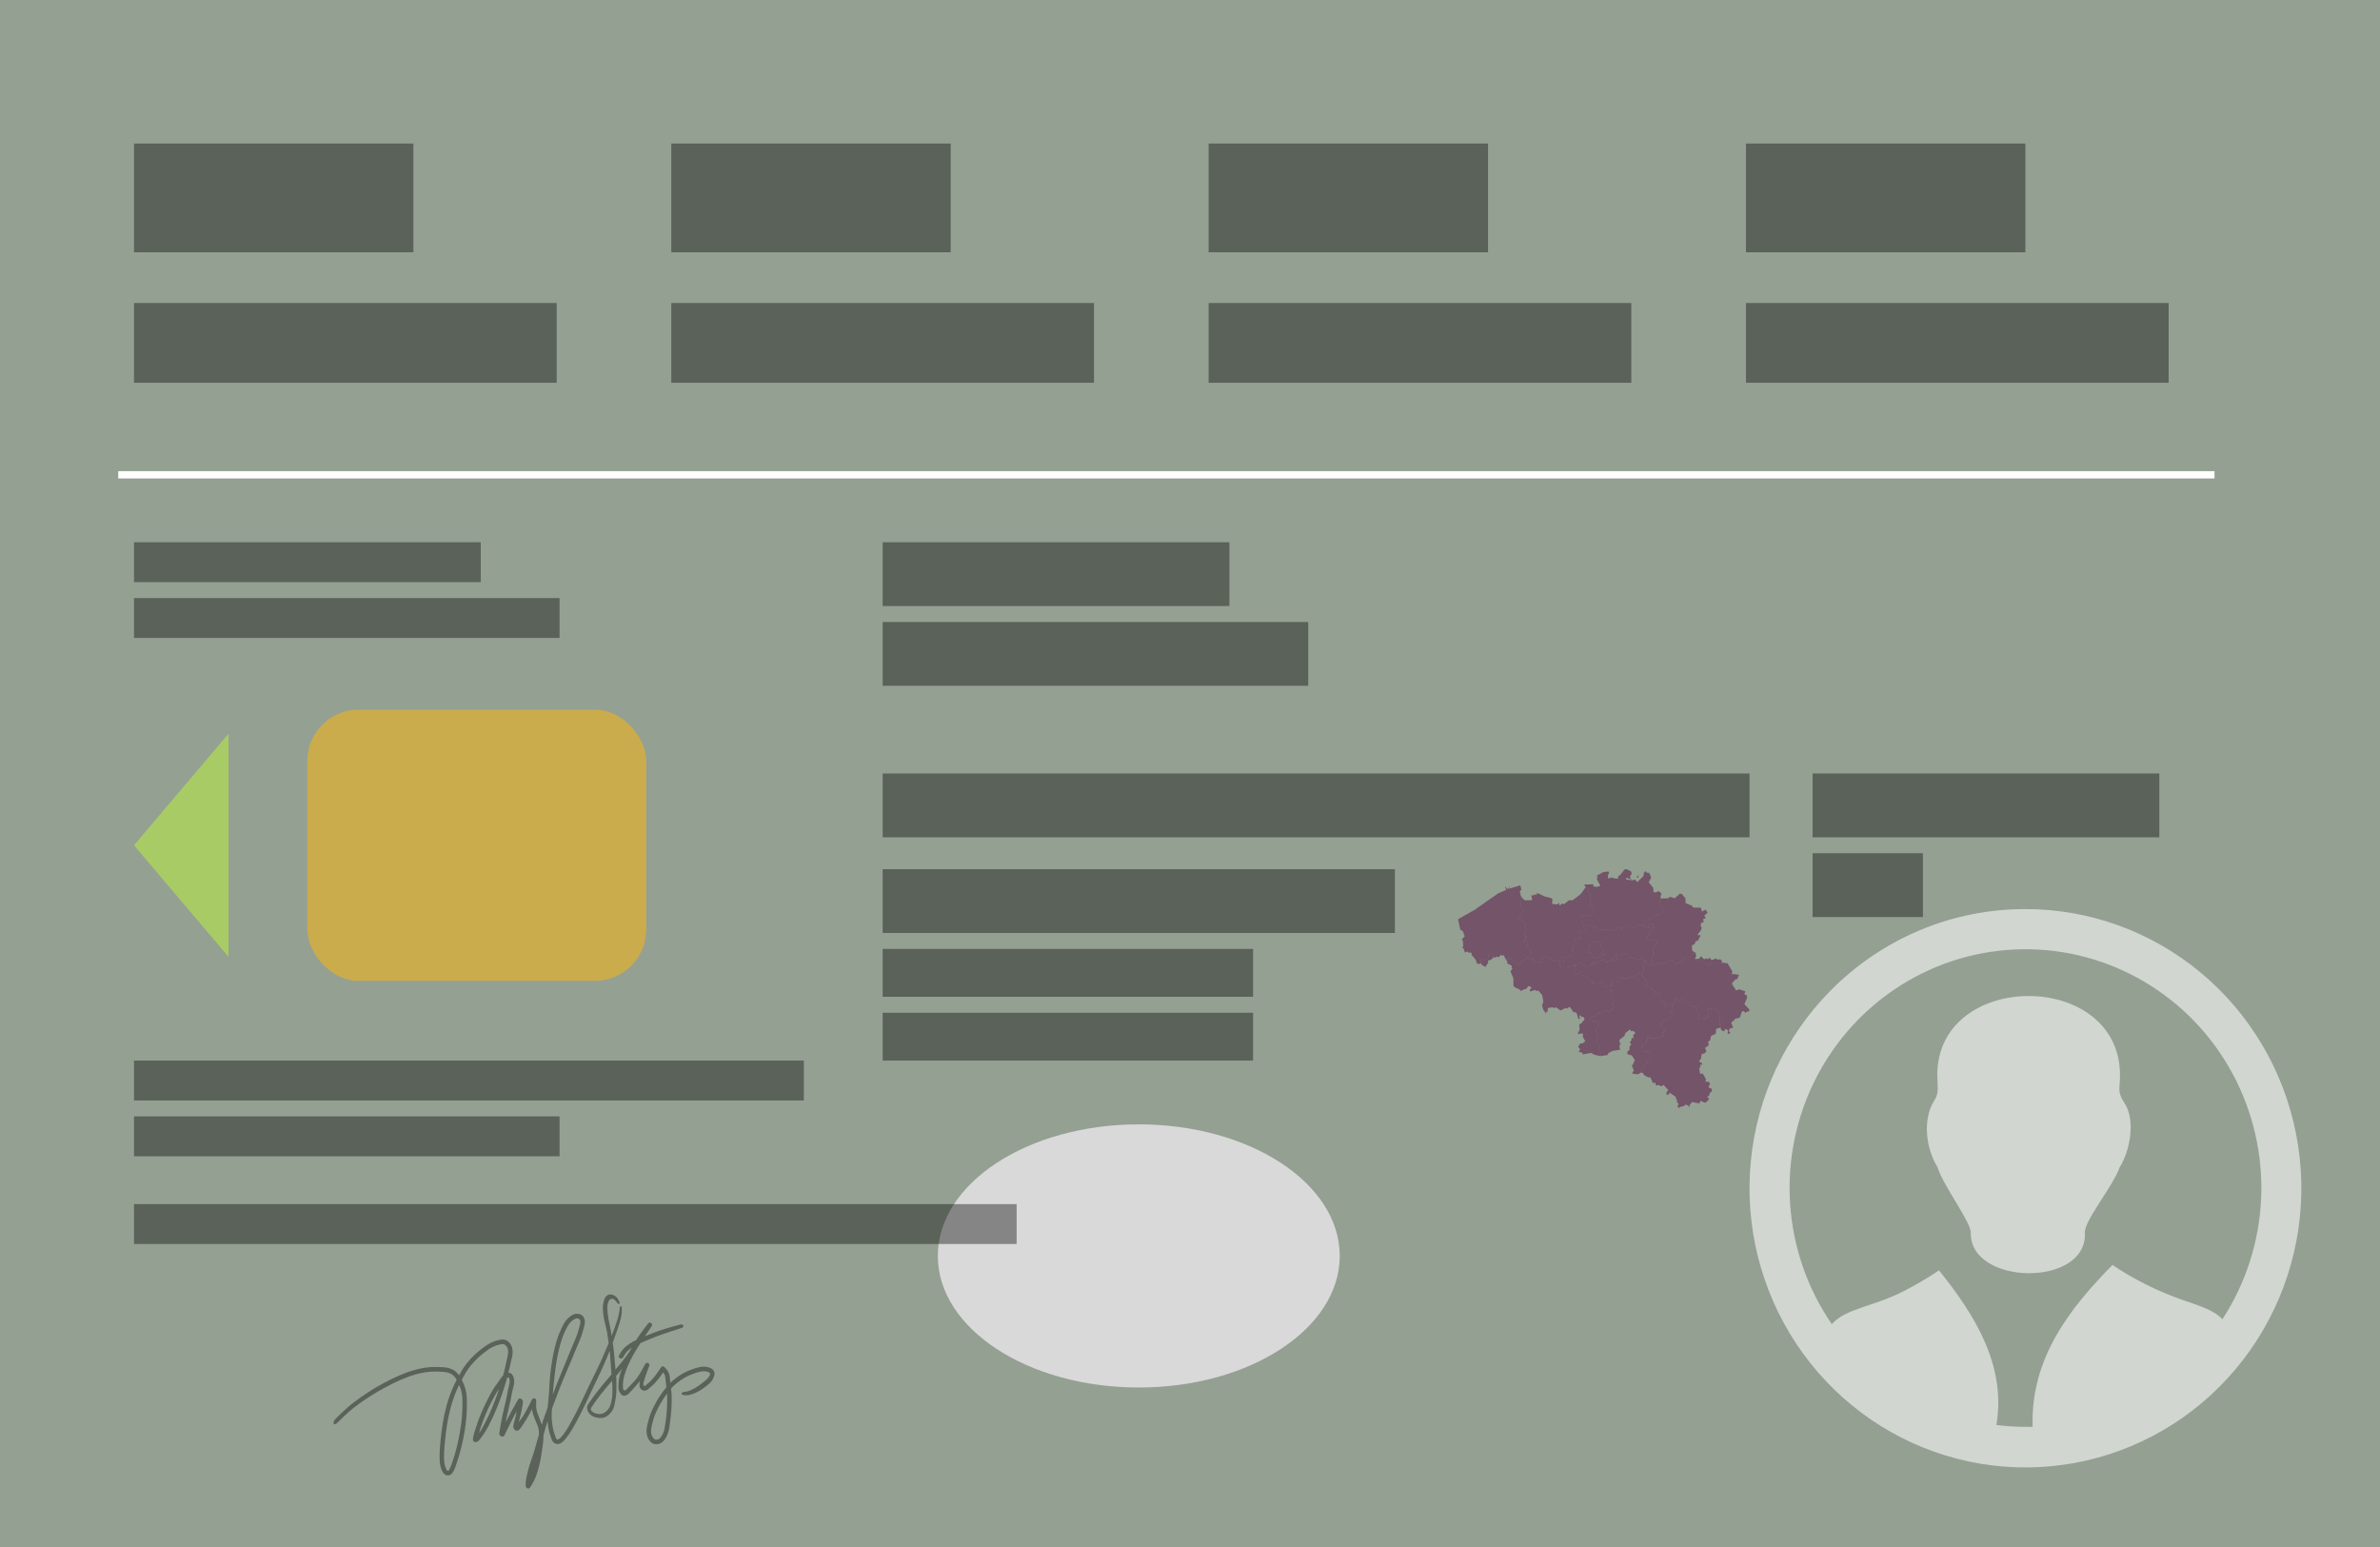 <svg width="200" height="130" viewBox="0 0 200 130" fill="none" xmlns="http://www.w3.org/2000/svg">
<rect width="200" height="130" fill="#94A092"/>
<ellipse cx="95.696" cy="105.541" rx="16.887" ry="11.057" fill="#D9D9D9"/>
<rect x="11.259" y="12.062" width="23.48" height="9.138" fill="black" fill-opacity="0.39"/>
<rect x="56.412" y="12.062" width="23.48" height="9.138" fill="black" fill-opacity="0.39"/>
<rect x="101.565" y="12.062" width="23.48" height="9.138" fill="black" fill-opacity="0.39"/>
<rect x="146.719" y="12.062" width="23.48" height="9.138" fill="black" fill-opacity="0.39"/>
<rect x="11.259" y="25.464" width="35.521" height="6.701" fill="black" fill-opacity="0.39"/>
<rect x="11.259" y="45.567" width="29.139" height="3.351" fill="black" fill-opacity="0.39"/>
<rect x="74.173" y="45.567" width="29.139" height="5.361" fill="black" fill-opacity="0.39"/>
<rect x="152.318" y="65" width="29.139" height="5.361" fill="black" fill-opacity="0.39"/>
<rect x="11.259" y="89.124" width="56.291" height="3.351" fill="black" fill-opacity="0.39"/>
<rect x="11.259" y="101.186" width="74.172" height="3.351" fill="black" fill-opacity="0.39"/>
<rect x="11.259" y="50.258" width="35.762" height="3.351" fill="black" fill-opacity="0.39"/>
<rect x="74.173" y="52.268" width="35.762" height="5.361" fill="black" fill-opacity="0.39"/>
<rect x="152.318" y="71.701" width="9.272" height="5.361" fill="black" fill-opacity="0.39"/>
<rect x="74.173" y="65" width="72.848" height="5.361" fill="black" fill-opacity="0.39"/>
<rect x="74.173" y="73.041" width="43.046" height="5.361" fill="black" fill-opacity="0.39"/>
<rect x="74.173" y="79.742" width="31.126" height="4.021" fill="black" fill-opacity="0.39"/>
<rect x="74.173" y="85.103" width="31.126" height="4.021" fill="black" fill-opacity="0.39"/>
<rect x="11.259" y="93.814" width="35.762" height="3.351" fill="black" fill-opacity="0.39"/>
<rect x="56.412" y="25.464" width="35.521" height="6.701" fill="black" fill-opacity="0.39"/>
<rect x="101.565" y="25.464" width="35.521" height="6.701" fill="black" fill-opacity="0.39"/>
<rect x="146.719" y="25.464" width="35.521" height="6.701" fill="black" fill-opacity="0.39"/>
<line x1="9.935" y1="39.899" x2="186.094" y2="39.899" stroke="white" stroke-width="0.614"/>
<path d="M11.259 71.031L19.206 61.65V80.412L11.259 71.031Z" fill="#A9CB65"/>
<rect x="25.827" y="59.639" width="28.477" height="22.784" rx="4.301" fill="#CAAC4C"/>
<g clip-path="url(#clip0_480_618)">
<path fill-rule="evenodd" clip-rule="evenodd" d="M51.388 108.788C51.27 108.766 51.146 108.775 51.037 108.848C50.81 109.001 50.767 109.249 50.717 109.435C50.63 109.755 50.661 110.075 50.687 110.359C50.737 110.93 50.93 111.449 51.015 111.955C51.066 112.257 51.111 112.562 51.151 112.866C50.994 113.245 50.832 113.622 50.672 113.989C50.304 114.834 49.882 115.659 49.477 116.498C49.046 117.391 48.652 118.293 48.184 119.146C47.854 119.747 47.662 120.135 47.321 120.573C47.217 120.706 47.038 120.897 46.964 120.932C46.889 120.968 46.838 120.972 46.805 120.96C46.78 120.951 46.752 120.924 46.718 120.847C46.683 120.77 46.654 120.662 46.615 120.553C46.45 120.106 46.384 119.61 46.358 119.114C46.345 118.865 46.368 118.61 46.392 118.353C46.606 117.767 46.827 117.183 47.055 116.6C47.46 115.568 47.927 114.553 48.343 113.51C48.563 112.958 48.85 112.403 49 111.783C49.031 111.653 49.088 111.496 49.123 111.325C49.159 111.155 49.173 110.958 49.087 110.769C48.986 110.547 48.775 110.417 48.547 110.401C48.206 110.377 47.938 110.597 47.744 110.772C47.443 111.043 47.287 111.409 47.138 111.723C46.909 112.202 46.758 112.709 46.63 113.21C46.445 113.937 46.338 114.678 46.249 115.413C46.176 116.019 46.167 116.621 46.125 117.209C46.1 117.557 46.055 117.916 46.02 118.28C45.889 118.638 45.759 118.997 45.639 119.36C45.6 119.48 45.572 119.6 45.535 119.72C45.449 119.475 45.342 119.25 45.273 119.045C45.195 118.816 45.107 118.611 45.075 118.415C45.043 118.221 45.059 117.705 45.059 117.705C45.068 117.5 44.796 117.427 44.705 117.611C44.705 117.611 44.243 118.539 43.956 119.004C43.896 119.102 43.691 119.37 43.588 119.5C43.62 119.321 43.788 118.782 43.807 118.643C43.867 118.221 44.013 117.799 43.897 117.634C43.826 117.534 43.636 117.43 43.535 117.607C43.535 117.607 43.14 118.3 42.947 118.656C42.792 118.943 42.684 119.155 42.495 119.519C42.64 118.693 42.888 117.87 43.032 117.01C43.089 116.666 43.304 116.232 43.167 115.767C43.146 115.694 43.113 115.611 43.057 115.533C43 115.454 42.906 115.366 42.771 115.359C42.751 115.358 42.735 115.364 42.716 115.365C42.786 115.085 42.861 114.806 42.917 114.523C42.985 114.177 43.145 113.767 43.051 113.327C42.995 113.063 42.862 112.817 42.584 112.655C42.337 112.509 42.068 112.575 41.875 112.62C41.45 112.717 41.099 112.898 40.774 113.125C40.211 113.519 39.689 113.991 39.252 114.532C38.991 114.855 38.776 115.207 38.578 115.568C38.471 115.426 38.352 115.293 38.202 115.188C37.713 114.849 37.103 114.886 36.604 114.875C36.011 114.861 35.42 114.963 34.859 115.119C33.949 115.371 33.091 115.779 32.268 116.213C31.316 116.715 30.515 117.255 29.657 117.905C29.048 118.365 28.206 119.214 28.133 119.302C27.92 119.561 28.068 119.82 28.304 119.601C28.387 119.523 29.211 118.687 29.773 118.262C30.617 117.623 31.508 117.044 32.44 116.553C33.254 116.124 34.088 115.728 34.957 115.488C35.494 115.339 36.051 115.244 36.596 115.257C37.111 115.269 37.64 115.261 37.991 115.504C38.146 115.612 38.271 115.771 38.38 115.951C38.316 116.077 38.245 116.2 38.186 116.326C37.9 116.931 37.672 117.567 37.501 118.215C37.258 119.14 37.113 120.089 37.024 121.037C36.964 121.682 36.887 122.387 36.99 123.102C37.01 123.242 37.071 123.431 37.154 123.606C37.195 123.694 37.247 123.78 37.323 123.852C37.399 123.924 37.507 123.98 37.626 123.984C37.742 123.989 37.852 123.94 37.928 123.874C38.005 123.808 38.056 123.728 38.098 123.648C38.184 123.488 38.252 123.319 38.289 123.21C38.561 122.422 38.769 121.695 38.918 120.946C39.081 120.129 39.209 119.293 39.227 118.448C39.24 117.852 39.271 117.207 39.072 116.593C39.004 116.383 38.911 116.161 38.805 115.947C39.022 115.532 39.255 115.129 39.541 114.775C39.953 114.265 40.449 113.816 40.986 113.44C41.304 113.217 41.62 113.07 41.957 112.992C42.138 112.951 42.313 112.936 42.398 112.986C42.526 113.061 42.642 113.207 42.685 113.409C42.748 113.702 42.627 114.058 42.55 114.447C42.474 114.835 42.378 115.218 42.274 115.6C42.245 115.631 42.207 115.656 42.182 115.688C42.047 115.859 41.941 116.05 41.846 116.169C41.476 116.633 41.202 117.158 40.943 117.67C40.581 118.386 40.252 119.131 40.011 119.907C39.893 120.288 39.78 120.583 39.745 120.915C39.717 121.184 39.947 121.241 40.108 121.15C40.269 121.059 40.337 120.936 40.463 120.769C40.732 120.411 40.954 120.023 41.153 119.631C41.566 118.817 41.909 117.966 42.206 117.105C42.355 116.67 42.492 116.229 42.616 115.784C42.657 115.755 42.698 115.741 42.74 115.741C42.738 115.739 42.74 115.74 42.75 115.741C42.747 115.74 42.743 115.741 42.74 115.741C42.741 115.743 42.745 115.746 42.754 115.758C42.774 115.786 42.797 115.836 42.809 115.877C42.89 116.155 42.733 116.524 42.663 116.945C42.518 117.808 42.249 118.666 42.102 119.565C42.049 119.89 41.97 120.319 41.956 120.472C41.938 120.68 42.284 120.819 42.379 120.634C42.449 120.498 42.96 119.422 43.276 118.84C43.319 118.76 43.353 118.703 43.412 118.597C43.396 118.735 43.376 118.847 43.351 118.97C43.29 119.269 43.136 119.66 43.133 119.858C43.127 120.134 43.42 120.369 43.65 120.126C43.785 119.984 44.04 119.586 44.273 119.208C44.446 118.927 44.542 118.719 44.702 118.41C44.704 118.432 44.702 118.458 44.706 118.478C44.748 118.738 44.849 118.962 44.919 119.17C45.039 119.524 45.222 119.813 45.262 120.095C45.283 120.247 45.29 120.401 45.292 120.557C45.164 121.017 45.029 121.481 44.893 121.934C44.724 122.496 44.489 123.059 44.353 123.667C44.257 124.095 44.138 124.465 44.181 124.901C44.193 125.024 44.401 125.179 44.525 125.023C44.61 124.916 44.862 124.5 44.997 124.162C45.234 123.565 45.379 122.937 45.481 122.313C45.571 121.761 45.674 121.184 45.671 120.599C45.775 120.226 45.875 119.846 45.995 119.481C46.001 119.463 46.008 119.445 46.014 119.426C46.051 119.85 46.114 120.279 46.264 120.687C46.294 120.768 46.324 120.886 46.377 121.006C46.431 121.125 46.52 121.263 46.682 121.321C46.842 121.378 46.998 121.337 47.123 121.278C47.247 121.219 47.432 121.023 47.558 120.868C47.938 120.403 48.208 119.885 48.511 119.333C48.99 118.46 49.387 117.55 49.813 116.667C50.215 115.833 50.638 114.961 51.002 114.087C51.08 113.898 51.156 113.71 51.229 113.521C51.241 113.628 51.252 113.735 51.263 113.842C51.298 114.205 51.317 114.557 51.344 114.938C51.358 115.121 51.367 115.321 51.386 115.5C50.98 115.982 50.565 116.455 50.17 116.965C49.91 117.302 49.739 117.54 49.422 118.006C49.338 118.129 49.326 118.271 49.341 118.395C49.356 118.519 49.428 118.663 49.515 118.768C49.628 118.903 49.765 119.012 49.944 119.071C50.213 119.161 50.521 119.204 50.798 119.11C51.069 119.018 51.253 118.817 51.411 118.598C51.604 118.33 51.639 118.025 51.696 117.748C51.78 117.343 51.804 116.942 51.8 116.556C51.797 116.242 51.807 115.927 51.775 115.624C51.908 115.464 52.045 115.311 52.172 115.144C52.209 115.096 52.265 115.012 52.304 114.96C52.247 115.099 52.18 115.232 52.136 115.378C52.034 115.716 51.968 116.075 51.972 116.439C51.974 116.594 51.947 116.829 52.097 117.037C52.197 117.175 52.286 117.314 52.504 117.284C52.68 117.26 52.833 117.125 52.918 117.022C53.003 116.919 53.105 116.824 53.16 116.767C53.338 116.584 53.609 116.251 53.78 116.046C53.772 116.121 53.726 116.304 53.739 116.433C53.746 116.517 53.755 116.595 53.812 116.674C53.868 116.753 53.954 116.833 54.076 116.856C54.234 116.886 54.367 116.814 54.459 116.744C54.551 116.675 54.622 116.6 54.674 116.558C54.954 116.337 55.178 116.067 55.388 115.806C55.52 115.641 55.623 115.471 55.718 115.321C55.772 115.391 55.831 115.471 55.845 115.503C55.912 115.655 55.915 115.867 55.949 116.106C55.972 116.265 55.978 116.417 55.998 116.574C55.92 116.673 55.839 116.772 55.765 116.869C55.535 117.17 55.323 117.488 55.141 117.824C54.907 118.257 54.669 118.713 54.534 119.215C54.42 119.64 54.244 120.144 54.382 120.652C54.453 120.914 54.616 121.187 54.892 121.313C55.108 121.412 55.34 121.369 55.523 121.273C55.792 121.131 55.935 120.867 56.042 120.648C56.215 120.295 56.249 119.913 56.299 119.575C56.413 118.801 56.458 118.014 56.442 117.232C56.438 117.047 56.406 116.872 56.386 116.692C56.532 116.515 56.755 116.322 56.924 116.188C57.348 115.851 57.765 115.612 58.276 115.434C58.642 115.306 59.011 115.188 59.326 115.247C59.41 115.263 59.504 115.288 59.57 115.321C59.812 115.433 59.553 115.734 59.477 115.822C59.333 115.984 59.17 116.097 58.983 116.243C58.71 116.457 58.466 116.628 58.176 116.762C57.958 116.862 57.842 116.934 57.488 116.968C57.223 116.994 57.194 117.23 57.489 117.243C57.846 117.259 57.942 117.241 58.333 117.091C58.7 116.95 59.003 116.746 59.239 116.559C59.425 116.414 59.643 116.265 59.794 116.068C59.877 115.961 59.939 115.836 59.978 115.706C60.018 115.573 60.081 115.46 60.027 115.292C59.976 115.133 59.852 115.037 59.734 114.978C59.617 114.919 59.496 114.89 59.394 114.871C58.949 114.787 58.521 114.945 58.155 115.072C57.605 115.263 57.153 115.521 56.694 115.887C56.587 115.972 56.427 116.1 56.335 116.196C56.328 116.149 56.327 116.098 56.32 116.051C56.292 115.852 56.298 115.6 56.187 115.347C56.134 115.227 56.05 115.123 55.976 115.034C55.901 114.944 55.836 114.876 55.836 114.876C55.752 114.788 55.608 114.803 55.544 114.907C55.544 114.907 55.249 115.376 55.098 115.564C54.892 115.821 54.684 116.067 54.445 116.257C54.361 116.323 54.293 116.394 54.236 116.437C54.18 116.479 54.157 116.483 54.145 116.481C54.149 116.481 54.135 116.477 54.114 116.449C54.094 116.42 54.074 116.373 54.065 116.336C54.042 116.239 54.119 116.069 54.182 115.842C54.277 115.502 54.56 114.786 54.56 114.786C54.649 114.561 54.333 114.41 54.221 114.624C54.221 114.624 53.805 115.416 53.569 115.742C53.377 116.007 53.137 116.248 52.895 116.498C52.797 116.598 52.721 116.674 52.658 116.749C52.552 116.863 52.493 116.873 52.398 116.809C52.356 116.752 52.349 116.609 52.347 116.434C52.343 116.122 52.401 115.8 52.494 115.491C52.656 114.953 52.901 114.437 53.18 113.918C53.337 113.628 53.574 113.244 53.817 112.866C54.053 112.761 54.298 112.662 54.542 112.558C54.982 112.37 55.396 112.212 55.85 112.06C56.326 111.901 56.806 111.741 57.286 111.591C57.483 111.529 57.468 111.297 57.263 111.298C57.24 111.296 57.216 111.298 57.194 111.304C57.194 111.304 56.26 111.54 55.755 111.709C55.293 111.864 54.847 112.014 54.398 112.205C54.33 112.234 54.261 112.263 54.193 112.291C54.504 111.823 54.761 111.449 54.764 111.446L54.766 111.442V111.442C54.898 111.234 54.599 111.026 54.457 111.227L54.457 111.227C54.457 111.227 53.868 111.979 53.582 112.417C53.545 112.474 53.507 112.538 53.468 112.607C53.279 112.697 53.093 112.797 52.913 112.913C52.717 113.039 52.528 113.191 52.368 113.374C52.189 113.577 52.021 113.889 52.021 113.889C51.897 114.113 52.248 114.278 52.368 114.052C52.368 114.052 52.543 113.747 52.647 113.629C52.776 113.481 52.935 113.352 53.106 113.241C52.859 113.65 52.497 114.186 51.877 114.909C51.825 114.969 51.772 115.032 51.723 115.094C51.718 115.04 51.711 114.985 51.707 114.931C51.68 114.564 51.644 114.175 51.607 113.792C51.576 113.469 51.535 113.148 51.489 112.828C51.621 112.466 51.751 112.1 51.884 111.724C52.026 111.321 52.13 110.993 52.219 110.548C52.267 110.305 52.255 110.059 52.249 109.888C52.243 109.726 52.093 109.724 52.082 109.886C52.066 110.111 52.044 110.221 52.011 110.387C51.931 110.788 51.798 111.16 51.654 111.57C51.574 111.795 51.489 112.022 51.4 112.25C51.38 112.127 51.36 112.005 51.339 111.883C51.246 111.328 51.104 110.827 51.06 110.325C51.035 110.041 51.015 109.767 51.078 109.536C51.124 109.365 51.179 109.243 51.256 109.192C51.313 109.153 51.442 109.129 51.506 109.145C51.588 109.167 51.646 109.206 51.709 109.286C51.787 109.385 51.825 109.434 51.883 109.509C51.978 109.633 52.11 109.573 52.059 109.444C52.014 109.328 51.994 109.252 51.917 109.144C51.802 108.981 51.702 108.908 51.59 108.856C51.527 108.827 51.459 108.802 51.388 108.788L51.388 108.788ZM48.521 110.782C48.599 110.787 48.719 110.869 48.747 110.931C48.784 111.011 48.785 111.113 48.757 111.246C48.729 111.379 48.675 111.531 48.636 111.691C48.5 112.252 48.225 112.791 47.996 113.367C47.585 114.397 47.179 115.313 46.769 116.359C46.705 116.522 46.512 117.041 46.448 117.204C46.477 116.701 46.562 115.945 46.621 115.459C46.709 114.731 46.814 114.007 46.993 113.307C47.118 112.816 47.263 112.333 47.474 111.891C47.628 111.57 47.773 111.256 47.992 111.059C48.166 110.902 48.371 110.771 48.521 110.782ZM51.431 116.041C51.445 116.212 51.463 116.383 51.465 116.551C51.469 116.937 51.471 117.315 51.399 117.665C51.343 117.935 51.278 118.195 51.146 118.378C51.026 118.544 50.822 118.721 50.647 118.781C50.461 118.845 50.276 118.835 50.084 118.782C49.956 118.746 49.871 118.708 49.785 118.637C49.725 118.587 49.655 118.526 49.644 118.447C49.633 118.368 49.716 118.243 49.729 118.224C50.045 117.76 50.207 117.534 50.464 117.202C50.769 116.807 51.1 116.426 51.431 116.041V116.041ZM56.054 117.113C56.056 117.155 56.066 117.199 56.067 117.241C56.083 118.002 56.039 118.767 55.929 119.518C55.877 119.869 55.839 120.208 55.707 120.478C55.609 120.677 55.489 120.86 55.351 120.933C55.256 120.984 55.115 120.996 55.045 120.964C54.917 120.906 54.79 120.724 54.743 120.55C54.646 120.194 54.777 119.755 54.896 119.316C55.016 118.868 55.237 118.438 55.469 118.009C55.638 117.696 55.837 117.398 56.054 117.113V117.113ZM41.937 116.708C41.907 116.798 41.883 116.889 41.852 116.978C41.56 117.827 41.224 118.661 40.82 119.456C40.666 119.76 40.453 120.158 40.265 120.434C40.294 120.3 40.324 120.157 40.368 120.022C40.616 119.275 40.92 118.55 41.276 117.845C41.477 117.447 41.694 117.064 41.937 116.708V116.708ZM38.579 116.384C38.624 116.496 38.679 116.6 38.716 116.713C38.886 117.237 38.865 117.838 38.853 118.44C38.836 119.25 38.712 120.064 38.551 120.87C38.401 121.627 38.211 122.313 37.953 123.041C37.899 123.194 37.83 123.352 37.769 123.465C37.739 123.522 37.708 123.564 37.685 123.583C37.663 123.602 37.659 123.603 37.64 123.602C37.615 123.601 37.603 123.596 37.578 123.572C37.552 123.548 37.52 123.502 37.492 123.441C37.434 123.319 37.373 123.15 37.351 122.999C37.264 122.414 37.333 121.753 37.397 121.073C37.485 120.141 37.627 119.212 37.863 118.314C38.028 117.688 38.248 117.075 38.523 116.492C38.541 116.456 38.561 116.421 38.579 116.384V116.384Z" fill="#5A6259"/>
</g>
<g clip-path="url(#clip1_480_618)">
<path d="M137.777 73.553L137.679 73.6L137.684 73.774L137.54 73.711L137.563 73.601L137.624 73.667L137.678 73.587L137.627 73.552L137.777 73.553V73.553ZM136.721 73.049L137.081 73.246L137.11 73.477L136.974 73.6L137.021 73.849L137.124 73.841L137.053 73.899L136.666 73.746L136.656 73.918L137.246 73.974L137.381 73.89L137.584 74.132L138.113 73.611L138.134 73.372L138.274 73.195L138.38 73.335L138.589 73.348L138.755 73.749L138.548 74.143L138.93 74.609L138.947 74.944L139.125 74.998L139.362 74.887L139.617 75.058L139.524 75.434L139.597 75.5L139.464 75.65L139.451 75.916L139.745 76.289L139.754 76.625L139.577 76.803L139.398 76.734L139.32 76.909L139.152 76.931L139.1 76.94L138.921 76.951L138.699 77.274L138.172 77.386L138.157 77.564L137.974 77.796L137.876 77.685L137.678 77.774H137.649L137.443 77.927L136.934 78.034L136.769 77.752L136.574 77.897L136.399 77.881L136.17 78.158L136.233 77.998L136.087 77.894L135.589 78.039L135.551 78.216L135.448 78.237L135.241 78.101L135.113 78.22L134.86 78.06L134.794 78.234L134.624 78.091L134.259 78.193L134.222 78.04L134.118 78.005L134.165 77.839L133.933 77.982L133.954 77.875L133.534 77.711L133.275 77.769L133.227 77.705L133.1 77.81L132.961 77.735L133.01 77.557L132.936 77.523L132.861 77.118L133.094 76.908L133.325 76.981L133.742 76.865L133.851 76.567L133.847 76.279L133.767 76.24L133.813 76.091L133.675 76.048L133.585 75.563L133.788 75.258L133.524 75.075L133.458 74.673L133.254 74.554L133.121 74.339L133.873 74.306L133.922 74.498L134.18 74.532L134.486 74.441L134.185 73.865L134.265 73.656L134.148 73.599L134.749 73.278L135.161 73.236L135.22 73.329L135.111 73.57L135.145 73.836L135.398 73.741L135.805 73.84L135.989 73.802L135.978 73.617L136.142 73.542L136.519 73.055L136.721 73.049V73.049Z" fill="#581646" fill-opacity="0.54"/>
<path d="M132.385 81.115L132.733 80.875L132.888 81.114L133.068 81.093L133.319 81.291L133.414 81.185H133.695L133.745 80.978L133.878 81.013L133.811 80.895L133.877 80.832L133.983 81.008L134.119 81.011V80.885L134.883 80.616L134.878 80.748L135.085 80.896L135.089 80.782L135.4 80.701L135.532 80.531L135.586 80.761L135.778 80.746L135.913 80.615L135.799 80.446L135.831 80.176L136.15 80.275L136.268 80.21L136.293 80.279L136.354 80.147L136.577 80.1L136.776 80.184L136.912 80.402L137.056 80.411L137.057 80.54L137.457 80.483H137.505L137.505 80.674L137.623 80.741L137.983 80.469L138.221 80.669L138.198 80.846L138.05 80.931L138.201 81.144L138.101 81.227L138.108 81.53L137.989 81.761L137.784 81.712L137.633 81.914L137.451 81.898L137.461 81.967L136.742 82.177L136.767 82.29L136.632 82.176L136.463 82.304L136.403 82.086L136.272 82.11L136.217 82.25L135.962 82.127L135.906 82.266L135.994 82.531L135.839 82.593L135.562 82.502L135.399 82.579L135.417 82.779L135.001 82.934L134.932 82.792L134.769 82.819L134.712 82.911L134.732 82.605L134.607 82.646L134.366 82.54L134.023 82.567L133.86 82.752L133.879 82.51L133.675 82.513L133.488 82.243L133.321 82.241L133.36 82.025L133.024 81.948L133.052 81.718L132.903 81.564L132.658 81.864L132.425 81.86L132.329 81.654L132.347 81.158L132.467 81.126L132.385 81.115Z" fill="#581646" fill-opacity="0.54"/>
<path d="M134.455 79.175L134.48 79.194L134.525 79.365L134.432 79.478L134.669 79.637L134.764 79.933L134.61 80.033L134.634 80.105L134.735 80.116L134.855 80.247L134.765 80.255L134.683 80.291L134.188 80.523L133.866 80.415L133.689 80.041L133.541 80.086L133.327 79.977L133.311 79.993L133.307 79.981L133.371 79.897L133.389 79.806L133.552 79.798L133.536 79.488L133.642 79.329L133.751 79.227L133.786 79.207L133.876 79.142L133.917 79.133L134.153 79.176L134.288 79.024L134.37 79.085L134.435 79.13L134.455 79.175Z" fill="#581646" fill-opacity="0.54"/>
<path d="M128.327 80.499L128.544 80.601L128.826 80.533L128.846 80.844L129.28 80.859L129.373 80.959L129.408 80.97L129.708 80.452L129.917 80.354L129.943 80.5L130.225 80.363L130.194 80.464L130.33 80.701L130.556 80.678L130.735 80.765L130.995 80.668L131.097 80.856L131.06 81.084L131.199 81.276L131.468 81.297H131.51L132.076 81.17L132.132 81.243L132.296 81.035V81.058L132.386 81.115L132.467 81.126L132.347 81.158L132.33 81.654L132.425 81.861L132.659 81.865L132.904 81.565L133.053 81.719L133.025 81.948L133.361 82.025L133.322 82.241L133.488 82.243L133.675 82.512L133.88 82.51L133.86 82.752L134.024 82.567L134.366 82.54L134.607 82.646L134.732 82.605L134.713 82.911L134.77 82.819L134.932 82.792L135.002 82.934L135.418 82.779L135.295 83.164V83.197L135.32 83.303L135.516 83.2L135.465 83.261L135.551 83.462L135.373 83.785L135.664 83.953L135.577 84.17L135.458 84.21L135.587 84.341L135.484 84.39L135.428 84.615L135.515 84.922L135.041 85.029L134.946 84.901L134.813 84.903L134.664 85.136L134.31 85.076L134.279 85.227L134.1 85.272L134.031 85.436L133.841 85.418L133.578 85.633L133.943 85.92L134.08 85.763L134.142 85.799H134.204L134.294 85.865L134.289 85.899L134.276 86.062H134.254L134.269 86.345L134.054 86.501L134.298 86.954L134.204 87.098L134.234 87.672L134.354 87.714L134.384 88.188L134.574 88.589L134.499 88.749L133.98 88.636L133.715 88.476L132.992 88.606L132.974 88.466L132.659 88.381L132.786 88.167L132.621 87.983L132.774 87.698L132.983 87.686L133.218 87.489L133.009 87.13L133.026 86.855L132.731 86.85L132.738 86.92L132.571 86.848L132.74 86.554L132.712 86.057L132.852 86.025L133.159 85.66L133.078 85.467L132.884 85.434L132.786 85.296L132.707 85.438L132.817 85.605L132.629 85.608L132.498 85.153L132.366 85.05L132.24 85.079L131.912 84.599L131.674 84.762L131.589 84.708L131.556 84.776L131.551 84.704L131.135 84.919L130.806 84.668L130.654 84.663L130.579 84.752L130.537 84.646L130.155 84.677L130.068 84.756L130.041 85.056L129.91 84.983L129.965 85.122L129.904 85.138L129.685 84.842L129.588 84.493L129.693 84.16L129.598 83.626L129.268 83.231L129.108 83.286L129.016 83.186L128.584 83.319L128.555 83.205L128.7 82.955L128.42 82.858L128.246 83.126L128.181 83.087L127.795 83.28L127.702 83.152L127.259 82.947L127.179 82.804L127.18 82.236L126.928 81.606L127.093 81.421L127.015 81.292L127.064 81.167L126.635 80.942L126.675 80.833L126.538 80.617L126.807 80.514L127.075 80.658L127.352 80.623L127.471 80.964L127.695 81.085L127.989 80.714L128.165 80.687V80.648L128.327 80.499V80.499ZM124.543 81.108L124.587 81.05L124.404 80.823L124.471 80.767L124.41 80.67L124.58 80.571L124.635 80.626L124.637 80.554L124.747 80.641L124.915 80.6L124.911 80.523L125.165 80.432L125.015 80.232L125.418 80.061L125.51 80.138L125.47 80.341L125.603 80.369L125.536 80.439L125.269 80.663L125.032 80.731L125.072 80.864L124.843 81.249L124.543 81.108V81.108Z" fill="#581646" fill-opacity="0.54"/>
<path d="M142.484 80.049L142.534 80.345L142.418 80.59L142.619 80.697L142.65 80.701L142.737 80.62L142.817 80.68L142.826 80.709H143.069L143.297 81.04L143.549 81.009L143.686 81.082L143.864 80.825L143.748 80.615L143.905 80.66L144.187 80.541L144.31 80.635L144.561 80.618L144.698 80.729L144.685 80.987L144.724 80.891L145.174 80.951L145.595 81.667L145.506 81.751L145.6 81.859L145.557 81.918L145.688 81.851L146.138 81.917L145.977 82.293L145.861 82.282L145.55 82.609L145.564 82.763L145.676 82.815L145.628 82.918L145.751 82.975L145.866 83.232L146.145 83.133L146.654 83.298L146.59 83.564L146.788 83.643L146.816 83.828L146.593 84.391L147.011 84.839L146.993 84.967L146.726 85.048L146.719 85.151L146.535 84.964L146.377 85.002L146.204 85.517L145.794 85.616L145.679 85.81L145.548 85.833L145.488 85.977L145.64 86.356L145.357 86.429L145.274 86.645L145.407 86.762L145.316 86.884L145.146 86.824L145.226 86.695L145.151 86.522L144.947 86.473L144.938 86.623L144.818 86.652L144.629 86.546L144.588 86.352L144.648 86.126L144.515 86.129L144.496 85.045L144.326 84.981L144.3 84.886L143.561 84.715L143.489 84.916L143.603 85.047L143.451 85.378H143.484L143.678 85.393L143.429 85.58L143.236 85.545L143.212 85.644L143.16 85.54L142.955 85.509L142.682 85.573L142.84 85.179L142.692 85.176L142.555 84.897L142.669 84.615L142.353 84.627L142.382 84.507L142.105 84.48L141.853 84.204L141.495 84.27L141.339 83.945L141.061 84.121L140.76 83.898L140.671 84.069H140.771L140.82 84.183L140.59 84.406L140.325 84.316L139.981 84.548L139.879 84.419L139.915 84.261L139.585 84.163L139.5 84.032L139.588 83.814L139.349 83.403L139.127 83.507L139.047 83.364L139.112 83.311L138.939 83.281L138.908 83.158L138.988 83.066L138.83 83.15L138.692 83.046L138.678 82.886L138.317 82.86L138.427 82.782L138.392 82.582L138.262 82.303L137.956 82.003L137.989 81.761L138.108 81.53L138.102 81.228L138.201 81.144L138.05 80.931L138.199 80.846L138.221 80.669L138.389 80.773L138.373 80.932L138.535 81.105L138.732 81.084L139.143 81.218L139.24 81.13L139.159 81.026L139.201 80.931L139.554 80.997L139.607 80.902L139.733 81.019L139.846 80.887L140.024 81.009L140.306 80.712L140.547 80.692L140.742 80.984L140.928 80.975L141.017 80.788L141.115 80.936L141.413 80.753L141.429 80.583L141.465 80.602L141.955 80.417L142.23 80.11L142.434 80.124L142.448 80.048L142.484 80.049Z" fill="#581646" fill-opacity="0.54"/>
<path d="M143.059 80.484L143.218 80.607L143.448 80.522L143.48 80.624L143.704 80.474L143.748 80.614L143.864 80.825L143.686 81.081L143.549 81.008L143.297 81.04L143.069 80.708H142.826L142.817 80.68L142.737 80.619L142.65 80.701L142.619 80.697L142.418 80.589L142.778 80.565L142.96 80.343L143.059 80.484V80.484ZM141.482 75.323L141.623 75.456L141.649 75.889L142.222 76.134L142.263 76.263L142.94 76.278L143.014 76.603L143.311 76.439L143.503 76.681L143.216 76.951L143.357 77.154L143.128 77.22L143.156 77.525L142.99 77.513L142.891 77.803L143.005 77.911L142.943 78.169L142.656 78.528L142.704 78.603L142.848 78.555L142.888 78.653L142.669 79.066L142.522 79.055L142.388 79.351L142.175 79.447L142.203 79.893L142.449 80.047L142.434 80.124L142.231 80.11L141.956 80.416L141.466 80.601L141.429 80.583L141.413 80.752L141.116 80.936L141.017 80.787L140.929 80.974L140.743 80.984L140.548 80.692L140.307 80.711L140.025 81.008L139.847 80.886L139.734 81.018L139.607 80.901L139.554 80.996L139.201 80.931L139.159 81.026L139.24 81.13L139.143 81.218L138.731 81.085L138.854 80.818L138.739 80.758L138.778 80.6L138.831 80.531L138.789 80.305L139.059 80.077L139.014 80.075L138.917 80.022L138.956 79.682L139.071 79.374L139.212 79.393L139.271 79.124L139.151 79.023L138.952 79.028L138.933 78.945L138.803 78.994L138.672 79.069L138.586 78.944L138.504 78.991L138.365 78.73L138.579 78.554L138.6 78.293L138.889 78.178L138.832 77.94L138.901 77.904L138.915 77.991L139.094 77.903L138.839 77.643L138.598 77.674L138.619 77.909L138.459 78L138.37 77.9L138.24 77.946L138.155 77.75L137.974 77.796L138.157 77.565L138.172 77.386L138.699 77.275L138.92 76.952L139.1 76.94L139.152 76.931L139.32 76.91L139.398 76.735L139.577 76.803L139.753 76.625L139.745 76.289L139.45 75.917L139.464 75.651L139.597 75.501L140.219 75.484L140.282 75.36L140.735 75.482L141.169 75.094L141.363 75.145L141.482 75.323V75.323Z" fill="#581646" fill-opacity="0.54"/>
<path d="M140.59 84.406L140.82 84.183L140.771 84.069H140.671L140.76 83.898L141.061 84.121L141.339 83.944L141.495 84.27L141.853 84.204L142.105 84.48L142.382 84.507L142.353 84.627L142.669 84.615L142.555 84.897L142.692 85.175L142.84 85.178L142.682 85.573L142.955 85.509L143.16 85.54L143.212 85.643L143.236 85.545L143.429 85.58L143.678 85.393L143.484 85.378H143.451L143.603 85.047L143.489 84.916L143.561 84.715L144.3 84.886L144.326 84.981L144.496 85.045L144.515 86.129L144.648 86.126L144.588 86.351L144.22 86.454L144.184 86.865L143.78 87.06L143.72 87.399L143.51 87.586L143.606 87.708L143.544 87.886L143.286 88.048L143.396 88.363L143.205 88.538L143.009 88.563L142.927 89.004L142.753 89.174L143.062 89.376L143.002 89.491L142.878 89.44L142.912 89.594L142.826 89.628L142.898 89.69L142.785 89.799L142.873 90.246L143.088 90.204L143.352 90.679L143.327 90.923L143.569 90.891L143.7 91.056L143.569 91.376L143.857 91.501L143.828 91.763L143.708 91.784L143.629 92.049L143.464 92.172L143.488 92.258L143.603 92.252L143.604 92.386L143.417 92.591L143.262 92.667L142.901 92.503L142.816 92.728L142.206 92.605L141.99 92.829L141.963 93.038L141.84 92.887L141.615 92.815L141.52 92.945L141.164 93.022L141.084 93.13L140.942 92.928L141.05 92.839L141.041 92.72L140.892 92.593L140.974 92.445L140.867 92.418L140.81 92.166L140.3 91.822L140.236 91.96L140.078 92.016L140.029 91.836L140.189 91.595L139.837 91.215L139.778 91.174L139.628 91.286L139.39 91.184L139.142 91.207L139.116 90.987L138.895 91.01L138.684 90.522L138.494 90.534L138.139 90.329L138.058 90.153L137.889 90.138L138.011 89.918L138.02 89.629L138.452 89.332L138.363 89.237L138.547 89.047L138.849 88.942L138.711 88.803L138.736 88.572L138.472 88.334L138.148 88.373L138.159 88.209L137.92 87.893L138.017 87.908L138.071 87.738L138.162 87.802L138.357 87.65L138.385 87.425L138.471 87.42L138.422 87.31L138.509 86.961L138.574 87.257L139.364 87.222L139.799 87.055V87.015L139.63 86.853L139.896 86.706L139.874 86.597L139.642 86.317L139.685 86.261L139.575 86.234L139.653 86.14L139.408 86.032L139.725 85.925L139.684 85.814L139.864 85.723L139.96 85.792L140.075 85.733L140.592 85.314L140.557 85.037L140.406 85.019L140.303 85.141L140.265 85.051L140.593 84.838L140.509 84.685L140.634 84.524L140.59 84.406Z" fill="#581646" fill-opacity="0.54"/>
<path d="M135.418 82.779L135.399 82.579L135.562 82.502L135.839 82.593L135.994 82.531L135.907 82.266L135.963 82.127L136.218 82.25L136.273 82.11L136.403 82.086L136.464 82.304L136.633 82.176L136.767 82.29L136.743 82.177L137.461 81.967L137.452 81.898L137.634 81.914L137.785 81.713L137.989 81.761L137.956 82.003L138.262 82.303L138.392 82.582L138.428 82.782L138.317 82.86L138.679 82.886L138.692 83.046L138.831 83.15L138.988 83.066L138.909 83.158L138.939 83.281L139.112 83.311L139.047 83.364L139.127 83.507L139.349 83.403L139.589 83.814L139.501 84.032L139.586 84.163L139.916 84.261L139.879 84.419L139.982 84.548L140.325 84.316L140.59 84.406L140.634 84.524L140.509 84.685L140.593 84.838L140.266 85.051L140.303 85.141L140.406 85.019L140.557 85.037L140.592 85.314L140.075 85.733L139.96 85.792L139.864 85.723L139.684 85.814L139.725 85.925L139.408 86.032L139.653 86.14L139.575 86.234L139.685 86.261L139.643 86.318L139.875 86.597L139.896 86.706L139.63 86.853L139.8 87.015V87.055L139.364 87.222L138.574 87.257L138.509 86.961L138.422 87.31L138.471 87.42L138.386 87.425L138.357 87.65L138.162 87.803L138.072 87.738L138.018 87.908L137.92 87.893L138.16 88.209L138.148 88.373L138.472 88.334L138.736 88.572L138.712 88.803L138.85 88.942L138.548 89.047L138.363 89.237L138.453 89.332L138.02 89.629L138.011 89.918L137.889 90.138L137.637 90.281L137.145 90.222L137.293 89.96L137.117 89.494L137.204 89.491L137.378 89.07L137.119 88.687L136.761 88.588L136.752 88.483L136.773 88.347L136.934 88.23L136.943 87.919L137.079 87.796L136.946 87.528L137.06 87.507L137.142 87.165L137.275 87.3L137.247 86.984L137.428 86.816L137.305 86.654L137.044 86.641L136.988 86.5L136.584 86.816L136.504 87.064L136.145 87.329L136.059 87.513L136.182 87.665L136.084 87.917L136.139 88.215L135.54 88.302L135.18 88.475L135.075 88.66L134.499 88.748L134.574 88.588L134.383 88.187L134.353 87.713L134.234 87.671L134.204 87.097L134.297 86.953L134.053 86.5L134.268 86.345L134.254 86.061H134.276L134.289 85.898L134.294 85.864L134.204 85.798H134.141L134.08 85.762L133.943 85.919L133.578 85.633L133.841 85.417L134.031 85.435L134.1 85.271L134.278 85.227L134.309 85.076L134.664 85.135L134.812 84.903L134.946 84.901L135.041 85.029L135.515 84.922L135.428 84.614L135.484 84.389L135.587 84.34L135.458 84.21L135.577 84.17L135.664 83.952L135.373 83.784L135.551 83.462L135.465 83.261L135.516 83.2L135.32 83.302L135.295 83.197V83.164L135.418 82.779Z" fill="#581646" fill-opacity="0.54"/>
<path d="M133.253 74.554L133.457 74.672L133.523 75.074L133.787 75.258L133.583 75.563L133.674 76.048L133.812 76.091L133.766 76.239L133.846 76.279L133.85 76.567L133.741 76.865L133.324 76.981L133.093 76.907L132.861 77.118L132.935 77.523L133.009 77.556L132.96 77.735L133.099 77.81L133.226 77.705L133.274 77.769L133.25 77.957L133.158 77.997L133.227 78.129L133.008 78.314L132.94 78.316L132.769 78.253L132.67 78.467L132.754 78.757L132.786 78.832L132.635 78.976L132.356 78.827L132.387 79.065L132.236 79.159L132.325 79.265L132.289 79.398L132.016 79.78L132.192 79.818L132.149 80.274L131.854 80.475L131.746 80.393L131.667 80.518L131.433 80.414L131.325 80.59L131.451 80.856L131.268 80.888L131.211 80.885L131.096 80.856L130.994 80.668L130.735 80.765L130.556 80.678L130.329 80.701L130.193 80.464L130.224 80.364L129.942 80.501L129.916 80.354L129.708 80.452L129.407 80.971L129.373 80.959L129.279 80.859L128.846 80.844L128.825 80.533L128.543 80.601L128.326 80.499L128.719 80.112L128.58 79.925L128.659 79.812L128.283 79.485L128.447 79.182L128.328 79.079L128.156 79.18L128.052 79.11L128.164 78.975L128.115 78.853L128.279 78.852L128.199 78.743L128.335 78.72L128.039 78.579L128.23 78.488L128.12 78.334L128.282 78.082L128.117 77.747H128.155L128.245 77.663L128.176 77.596L127.517 77.139L127.788 76.956L128.019 76.514L127.859 76.251L127.698 76.195L127.851 76.082L127.739 75.832L127.935 75.735L127.833 75.353L128.131 75.657L128.756 75.645L128.683 75.225L128.823 75.257L128.98 75.147L129.105 75.227L129.162 75.032L129.824 75.34L130.344 75.468L130.459 75.548L130.43 75.962L130.856 75.996L131.04 75.874L131.037 76.106L131.295 75.905L131.345 75.985L131.488 75.943L131.847 75.648L132.14 75.661L132.816 75.149L133.253 74.554Z" fill="#581646" fill-opacity="0.54"/>
<path d="M137.973 77.796L138.155 77.749L138.24 77.946L138.369 77.899L138.459 77.999L138.618 77.908L138.598 77.674L138.838 77.643L139.094 77.903L138.915 77.991L138.901 77.904L138.831 77.939L138.888 78.178L138.599 78.293L138.579 78.553L138.364 78.73L138.504 78.991L138.585 78.943L138.672 79.069L138.803 78.994L138.932 78.944L138.952 79.028L139.151 79.023L139.271 79.123L139.212 79.392L139.071 79.373L138.955 79.682L138.916 80.021L139.014 80.075L139.058 80.077L138.788 80.305L138.831 80.531L138.778 80.599L138.739 80.758L138.853 80.817L138.731 81.084L138.534 81.104L138.372 80.932L138.388 80.773L138.22 80.669L137.983 80.469L137.623 80.74L137.504 80.674L137.505 80.482H137.457L137.057 80.54L137.056 80.411L136.912 80.401L136.776 80.183L136.577 80.1L136.353 80.146L136.293 80.278L136.268 80.21L136.149 80.274L135.831 80.175L135.798 80.445L135.912 80.614L135.778 80.745L135.586 80.76L135.532 80.53L135.4 80.7L135.089 80.781L135.085 80.895L134.878 80.746L134.883 80.614L134.119 80.884V81.01L133.983 81.007L133.877 80.831L133.811 80.894L133.878 81.012L133.745 80.977L133.694 81.184H133.414L133.319 81.29L133.068 81.093L132.888 81.113L132.733 80.874L132.385 81.114L132.295 81.057V81.034L132.131 81.241L132.075 81.169L131.509 81.296H131.467L131.197 81.275L131.059 81.083L131.096 80.855L131.211 80.884L131.267 80.886L131.451 80.855L131.324 80.588L131.433 80.413L131.667 80.517L131.746 80.392L131.854 80.475L132.149 80.273L132.192 79.817L132.016 79.779L132.288 79.397L132.325 79.263L132.236 79.158L132.387 79.064L132.356 78.826L132.635 78.975L132.786 78.83L132.754 78.755L132.67 78.465L132.769 78.252L132.939 78.314L133.008 78.312L133.227 78.128L133.158 77.995L133.25 77.956L133.273 77.767L133.532 77.709L133.952 77.874L133.931 77.98L134.163 77.837L134.117 78.003L134.221 78.038L134.257 78.191L134.623 78.089L134.792 78.232L134.859 78.059L135.111 78.219L135.24 78.099L135.447 78.236L135.549 78.215L135.587 78.037L136.086 77.892L136.232 77.996L136.169 78.157L136.397 77.88L136.573 77.896L136.768 77.751L136.933 78.033L137.441 77.925L137.647 77.772H137.677L137.874 77.684L137.973 77.796V77.796ZM133.918 79.133L133.877 79.142L133.787 79.207L133.752 79.228L133.643 79.33L133.536 79.489L133.553 79.799L133.39 79.807L133.372 79.898L133.308 79.982L133.312 79.994L133.328 79.978L133.542 80.087L133.69 80.042L133.867 80.416L134.189 80.525L134.684 80.292L134.766 80.257L134.856 80.248L134.736 80.117L134.635 80.106L134.61 80.034L134.765 79.934L134.669 79.638L134.433 79.48L134.526 79.366L134.481 79.195L134.436 79.131L134.371 79.086L134.289 79.025L134.154 79.177L133.918 79.133V79.133Z" fill="#581646" fill-opacity="0.54"/>
<path d="M127.751 74.4L127.852 74.749L127.692 74.944L127.8 75.077L127.744 75.116L127.832 75.353L127.935 75.735L127.739 75.832L127.85 76.082L127.698 76.196L127.859 76.251L128.019 76.514L127.788 76.956L127.516 77.139L128.176 77.596L128.245 77.663L128.155 77.747H128.117L128.282 78.082L128.12 78.334L128.23 78.488L128.039 78.579L128.334 78.72L128.199 78.743L128.279 78.852L128.115 78.853L128.164 78.975L128.052 79.11L128.156 79.181L128.328 79.08L128.447 79.183L128.283 79.485L128.659 79.812L128.58 79.925L128.719 80.112L128.326 80.499L128.163 80.646V80.685L127.987 80.712L127.693 81.082L127.47 80.962L127.351 80.621L127.074 80.656L126.805 80.512L126.537 80.615L126.364 80.273L126.209 80.309L126.12 80.234L125.94 80.453L125.792 80.373L125.627 80.484L125.536 80.44L125.603 80.37L125.47 80.341L125.509 80.138L125.418 80.062L125.015 80.233L125.165 80.432L124.911 80.524L124.915 80.601L124.746 80.642L124.637 80.554L124.635 80.627L124.579 80.572L124.41 80.67L124.47 80.768L124.404 80.823L124.587 81.05L124.543 81.109L124.443 80.952L124.259 81.023L124.081 80.913L124.022 80.666L123.668 80.246L123.66 80.068L123.375 80.035L123.316 79.95L123.105 80.047L122.982 79.686L122.879 79.671L122.959 79.514L122.938 79.181L122.923 79.026L122.82 78.962L123.084 78.682L122.927 78.247L122.716 78.123L122.525 77.244L123.922 76.455L125.892 75.073L126.573 74.776L126.484 74.561L126.59 74.442L126.514 74.526L126.613 74.651L126.703 74.593L126.593 74.734L126.656 74.68L126.667 74.792L126.71 74.666L126.772 74.708L126.73 74.639L126.836 74.666L126.791 74.511L126.742 74.543L126.818 74.471L126.669 74.434L126.826 74.473L126.857 74.671L127.751 74.4Z" fill="#581646" fill-opacity="0.54"/>
</g>
<g clip-path="url(#clip2_480_618)">
<path d="M170.198 76.392C175.563 76.39 180.762 78.271 184.91 81.713C189.058 85.156 191.897 89.948 192.945 95.271C193.993 100.595 193.183 106.121 190.655 110.909C188.127 115.697 184.037 119.449 179.081 121.527C174.125 123.605 168.61 123.88 163.476 122.305C158.343 120.729 153.907 117.402 150.927 112.888C147.946 108.375 146.604 102.956 147.13 97.554C147.656 92.152 150.017 87.101 153.81 83.263C155.959 81.081 158.514 79.351 161.326 78.171C164.139 76.992 167.154 76.387 170.198 76.392V76.392ZM165.611 103.628C165.709 102.796 163.261 99.605 162.815 98.078C161.857 96.551 161.518 94.085 162.559 92.455C162.978 91.81 162.796 91.249 162.796 90.352C162.796 81.48 178.151 81.48 178.151 90.352C178.151 91.474 177.898 91.737 178.498 92.642C179.502 94.116 178.985 96.734 178.121 98.101C177.578 99.677 175.027 102.731 175.205 103.636C175.363 108.186 165.584 108.037 165.611 103.636V103.628ZM153.916 111.29C155.142 109.915 157.345 109.854 160.016 108.48C161.024 107.964 162 107.386 162.94 106.751C166.041 110.599 168.599 114.828 167.761 119.749C168.567 119.85 169.379 119.901 170.191 119.902C170.398 119.902 170.602 119.902 170.809 119.902C170.621 114.122 173.971 109.896 177.521 106.3C179.338 107.519 181.3 108.5 183.361 109.221C185.104 109.809 186.149 110.186 186.756 110.862C188.738 107.821 189.863 104.291 190.012 100.652C190.161 97.013 189.327 93.401 187.6 90.204C185.874 87.008 183.32 84.348 180.212 82.51C177.105 80.671 173.561 79.723 169.961 79.769C166.362 79.814 162.842 80.85 159.781 82.766C156.719 84.682 154.231 87.406 152.584 90.644C150.936 93.883 150.192 97.514 150.43 101.149C150.668 104.784 151.879 108.284 153.935 111.274L153.916 111.29Z" fill="white" fill-opacity="0.57"/>
</g>
<defs>
<clipPath id="clip0_480_618">
<rect width="32.45" height="16.753" fill="white" transform="translate(27.814 108.557)"/>
</clipPath>
<clipPath id="clip1_480_618">
<rect width="24.503" height="20.103" fill="white" transform="translate(122.517 73.041)"/>
</clipPath>
<clipPath id="clip2_480_618">
<rect width="46.358" height="46.907" fill="white" transform="translate(147.02 76.392)"/>
</clipPath>
</defs>
</svg>
